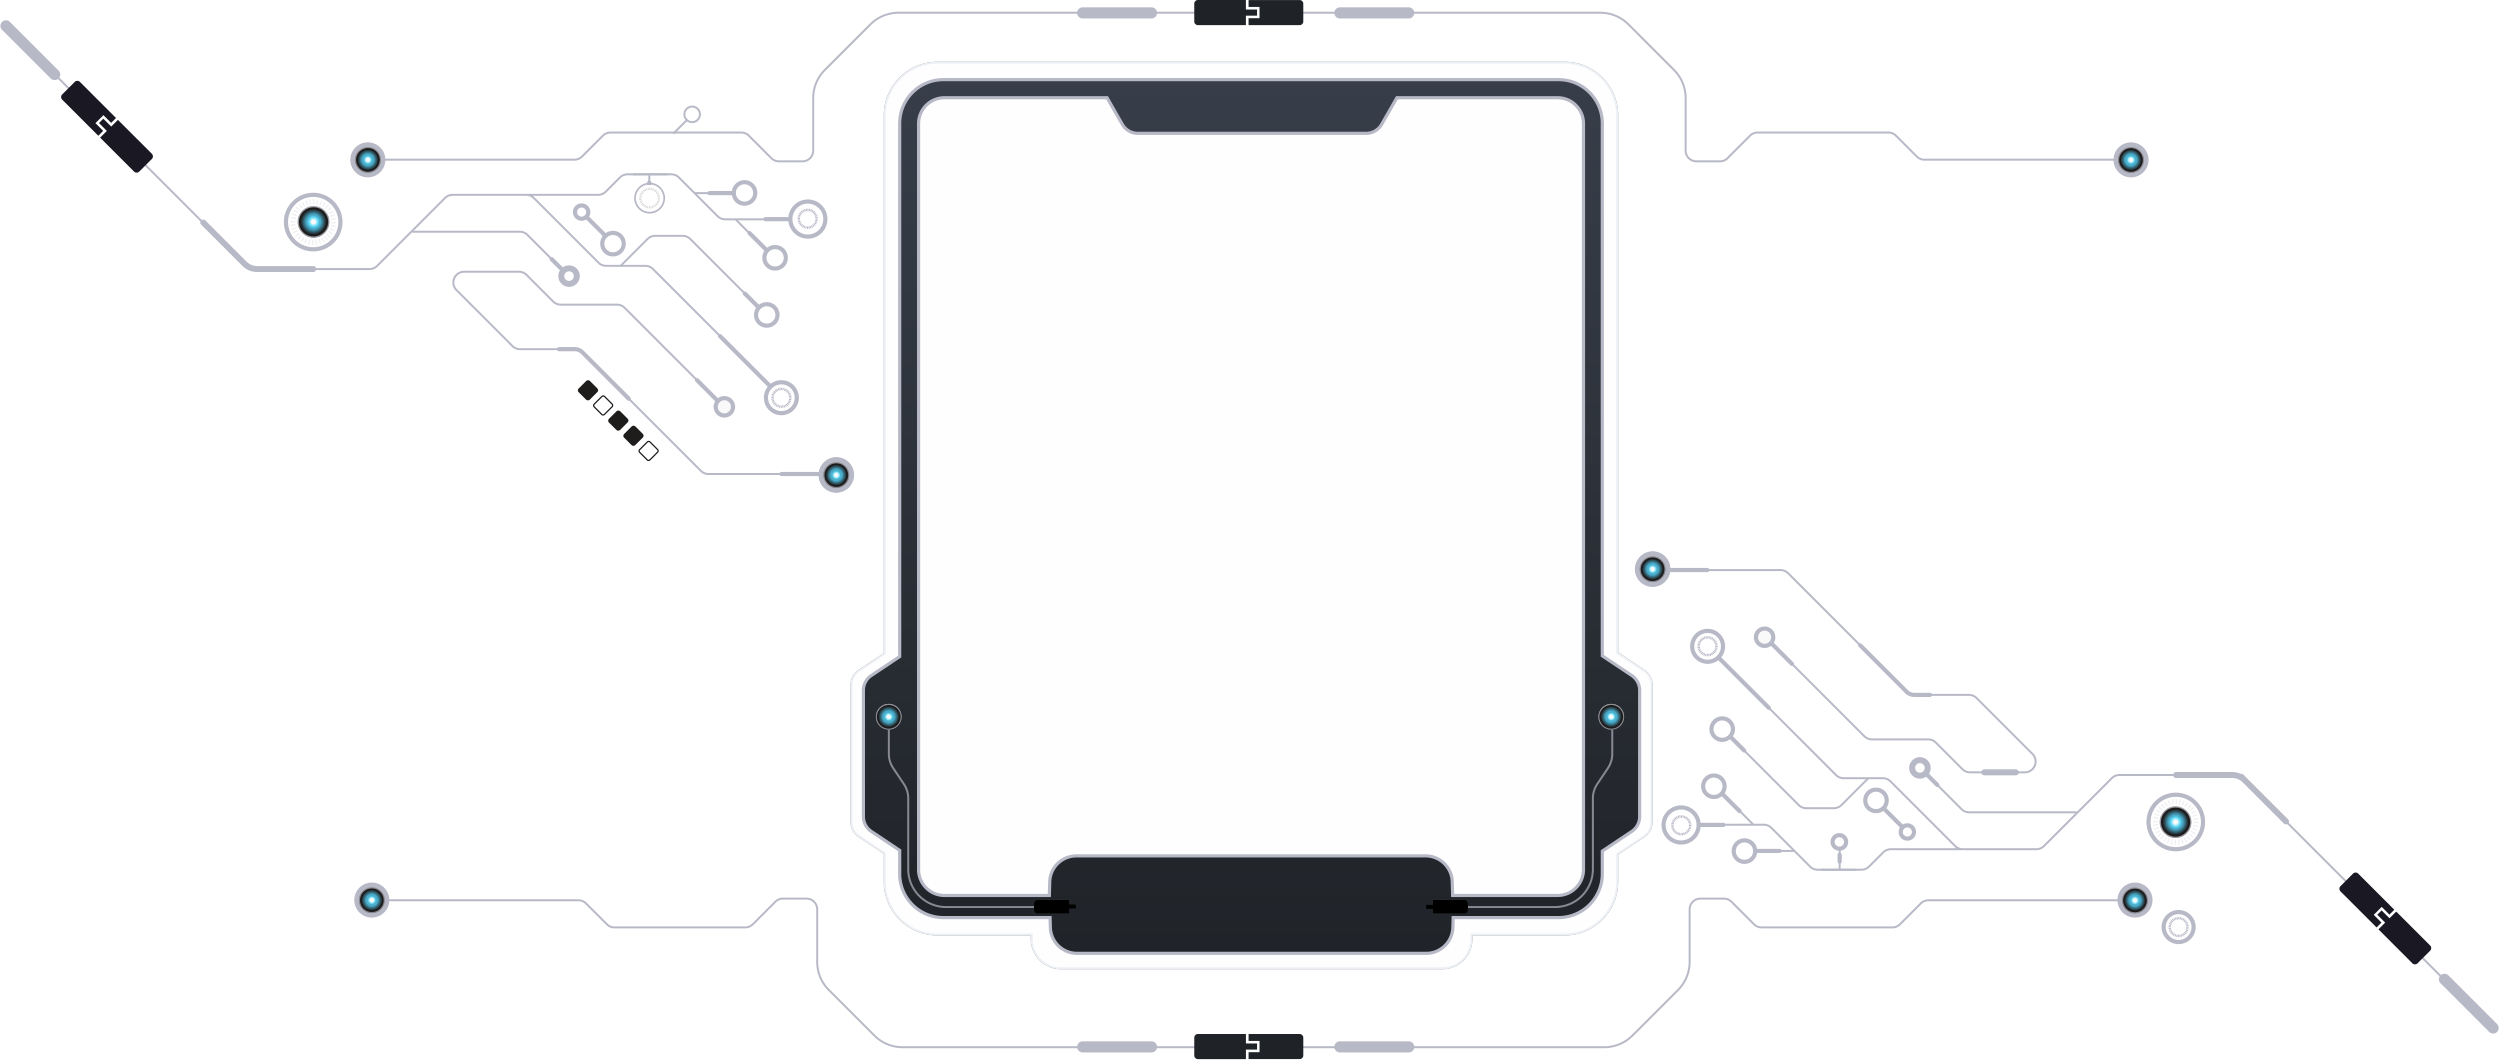 <svg width="1256" height="533" viewBox="0 0 1256 533" xmlns="http://www.w3.org/2000/svg" xmlns:xlink="http://www.w3.org/1999/xlink">
    <defs>
        <radialGradient cx="43.178%" cy="-47.078%" fx="43.178%" fy="-47.078%" r="50.198%" id="a">
            <stop stop-color="#B6B7C6" offset="0%"/>
            <stop stop-color="#A2A5B3" offset="100%"/>
        </radialGradient>
        <radialGradient cx="51.559%" cy="35.04%" fx="51.559%" fy="35.04%" r="116.452%" id="b">
            <stop stop-color="#FFF" offset="0%"/>
            <stop stop-color="#858689" offset="54.67%"/>
            <stop stop-color="#AEAEAF" offset="77.55%"/>
        </radialGradient>
        <radialGradient cx="44.018%" cy="21.177%" fx="44.018%" fy="21.177%" r="120.928%" id="d">
            <stop stop-color="#FFF" offset="2.843%"/>
            <stop stop-color="#858689" offset="55.18%"/>
            <stop stop-color="#AEAEAF" offset="78.53%"/>
            <stop stop-color="#5F6063" offset="99.89%"/>
        </radialGradient>
        <radialGradient cx="-186.039%" cy="492.217%" fx="-186.039%" fy="492.217%" r="50.052%" id="c">
            <stop stop-color="#B8B9C7" offset="0%"/>
            <stop stop-color="#A5A7B5" offset="100%"/>
        </radialGradient>
        <radialGradient cx="50%" cy="50%" fx="50%" fy="50%" r="50.01%" id="e">
            <stop stop-color="#FFF" offset="0%"/>
            <stop stop-color="#F7F7F7" offset="15.35%"/>
            <stop stop-color="#64DDF9" offset="33.25%"/>
            <stop stop-color="#54D4FC" offset="53.77%"/>
            <stop stop-color="#1D1B1B" offset="99.86%"/>
        </radialGradient>
        <filter x="-1.5%" y="-1.3%" width="103%" height="102.6%" filterUnits="objectBoundingBox" id="f">
            <feOffset in="SourceAlpha" result="shadowOffsetOuter1"/>
            <feGaussianBlur stdDeviation="2" in="shadowOffsetOuter1" result="shadowBlurOuter1"/>
            <feComposite in="shadowBlurOuter1" in2="SourceAlpha" operator="out" result="shadowBlurOuter1"/>
            <feColorMatrix values="0 0 0 0 0 0 0 0 0 0 0 0 0 0 0 0 0 0 0.239 0" in="shadowBlurOuter1"/>
        </filter>
        <filter x="-2.1%" y="-1.9%" width="104.3%" height="103.8%" filterUnits="objectBoundingBox" id="h">
            <feMorphology radius="1.3" operator="dilate" in="SourceAlpha" result="shadowSpreadOuter1"/>
            <feOffset in="shadowSpreadOuter1" result="shadowOffsetOuter1"/>
            <feGaussianBlur stdDeviation="2" in="shadowOffsetOuter1" result="shadowBlurOuter1"/>
            <feComposite in="shadowBlurOuter1" in2="SourceAlpha" operator="out" result="shadowBlurOuter1"/>
            <feColorMatrix values="0 0 0 0 0 0 0 0 0 0 0 0 0 0 0 0 0 0 0.16 0" in="shadowBlurOuter1"/>
        </filter>
        <filter x="-7.1%" y="-21.5%" width="114.3%" height="143.1%" filterUnits="objectBoundingBox" id="m">
            <feGaussianBlur stdDeviation="1.5" in="SourceAlpha" result="shadowBlurInner1"/>
            <feOffset in="shadowBlurInner1" result="shadowOffsetInner1"/>
            <feComposite in="shadowOffsetInner1" in2="SourceAlpha" operator="arithmetic" k2="-1" k3="1" result="shadowInnerInner1"/>
            <feColorMatrix values="0 0 0 0 0.149 0 0 0 0 0.141 0 0 0 0 0.149 0 0 0 1 0" in="shadowInnerInner1"/>
        </filter>
        <filter x="-7.1%" y="-21.5%" width="114.3%" height="143.1%" filterUnits="objectBoundingBox" id="p">
            <feGaussianBlur stdDeviation="1.5" in="SourceAlpha" result="shadowBlurInner1"/>
            <feOffset in="shadowBlurInner1" result="shadowOffsetInner1"/>
            <feComposite in="shadowOffsetInner1" in2="SourceAlpha" operator="arithmetic" k2="-1" k3="1" result="shadowInnerInner1"/>
            <feColorMatrix values="0 0 0 0 0.149 0 0 0 0 0.141 0 0 0 0 0.149 0 0 0 1 0" in="shadowInnerInner1"/>
        </filter>
        <path d="M358.713 0c14.912 0 27 12.088 27 27l-.001 269.723 13.26 8.863a9 9 0 0 1 4 7.483v68.945a9 9 0 0 1-4 7.483l-13.26 8.861.001 13.642c0 14.912-12.088 27-27 27h-46.212l-.02 1.96c-.086 8.309-6.846 15-15.156 15h-191.6c-8.31 0-15.07-6.691-15.156-15l-.021-1.96H43.713c-14.912 0-27-12.088-27-27l-.001-14.007-12.713-8.496A9 9 0 0 1 0 382.014v-68.945a9 9 0 0 1 4-7.483l12.712-8.497L16.713 27c0-14.912 12.088-27 27-27h315z" id="g"/>
        <path d="M355.713 9c12.15 0 22 9.85 22 22l-.001 267.488 14.775 9.874a9 9 0 0 1 3.999 7.483v63.393a9 9 0 0 1-4 7.483l-14.774 9.873.001 11.406c0 12.15-9.85 22-22 22h-52.929l-.149 4.96c-.216 7.242-6.15 13-13.395 13H113.81c-7.246 0-13.179-5.758-13.396-13l-.149-4.96H46.713c-12.15 0-22-9.85-22-22l-.001-11.771-14.227-9.508a9 9 0 0 1-3.999-7.483v-63.393a9 9 0 0 1 4-7.483l14.226-9.509L24.713 31c0-12.15 9.85-22 22-22h309zm-226.809 9.106H47.208c-7.077 0-12.833 5.656-12.996 12.694l-.004.306V405.88c0 7.077 5.655 12.833 12.693 12.996l.307.004 52.688-.001.206-6.878c.217-7.242 6.15-13 13.396-13h175.43c7.245 0 13.179 5.758 13.396 13l.205 6.878h52.728c7.077 0 12.833-5.654 12.996-12.692l.004-.307V31.106c0-7.18-5.82-13-13-13H274.52l-7.661 13.369A9 9 0 0 1 259.05 36H144.375a9 9 0 0 1-7.809-4.525l-7.662-13.369z" id="i"/>
        <path d="M308.37 421c1.017 0 1.843.826 1.843 1.844v3.278a1.844 1.844 0 0 1-1.844 1.844h-15.776v-2.562h-3.38v-2.048h3.38V421h15.776z" id="l"/>
        <path d="M111.37 421c1.017 0 1.843.826 1.843 1.844v3.278a1.844 1.844 0 0 1-1.844 1.844H95.593v-2.562h-3.38v-2.048h3.38V421h15.776z" id="o"/>
        <linearGradient x1="50%" y1="0%" x2="50%" y2="100%" id="j">
            <stop stop-color="#373E49" offset="0%"/>
            <stop stop-color="#202328" offset="100%"/>
        </linearGradient>
        <linearGradient x1="50%" y1="0%" x2="50%" y2="100%" id="k">
            <stop stop-color="#3E4041" offset="0%"/>
            <stop stop-color="#22252C" offset="50.655%"/>
            <stop stop-color="#696B70" offset="100%"/>
        </linearGradient>
        <linearGradient x1="50%" y1="0%" x2="50%" y2="100%" id="n">
            <stop stop-color="#696B70" offset="0%"/>
            <stop stop-color="#22252C" offset="49.345%"/>
            <stop stop-color="#3E4041" offset="100%"/>
        </linearGradient>
    </defs>
    <g fill="none" fill-rule="evenodd">
        <path d="M1070.63 74.516a5.8 5.8 0 1 1-5.8 5.8 5.809 5.809 0 0 1 5.8-5.8m0-3a8.8 8.8 0 1 0 0 17.6 8.8 8.8 0 0 0 0-17.6z" fill="#B8B9C7" fill-rule="nonzero"/>
        <g stroke="#B8B9C7" stroke-linecap="round" stroke-width="5.6">
            <path d="M707.746 6.485h-34.584M578.519 6.485h-34.585M27.455 37.445 3 12.99"/>
        </g>
        <path d="M1069.007 80.224H966.831a5.409 5.409 0 0 1-3.826-1.585L952.54 68.174a5.415 5.415 0 0 0-3.826-1.585H883.03c-1.436 0-2.814.57-3.83 1.585l-11.3 11.3a5.41 5.41 0 0 1-3.826 1.585h-11.8a5.411 5.411 0 0 1-5.411-5.411v-26.38a20 20 0 0 0-5.858-14.142l-22.861-22.869A20.003 20.003 0 0 0 804 6.4H648.334" stroke="#B8B9C7"/>
        <path stroke="#B9BAC8" d="m338.242 67.159 7.094-7.094"/>
        <path d="m102.131 111.821 20.7 20.7a9 9 0 0 0 6.364 2.636h28.15" stroke="#B8B9C7" stroke-width="3" stroke-linecap="round"/>
        <path d="M184.8 74.516a5.8 5.8 0 1 1-5.8 5.8 5.809 5.809 0 0 1 5.8-5.8m0-3a8.8 8.8 0 1 0 0 17.6 8.8 8.8 0 0 0 0-17.6z" fill="#B8B9C7" fill-rule="nonzero"/>
        <g transform="translate(3.924 13.786)">
            <path stroke="#B8B9C7" d="M364.473 83.234h-19.331"/>
            <path stroke="#B8B9C7" stroke-width="2.1" stroke-linecap="round" d="m290.587 95.061 9.698 9.656"/>
            <circle stroke="#B8B9C7" stroke-width="2.1" fill="#FFF" fill-rule="nonzero" stroke-linecap="round" cx="288.288" cy="92.762" r="3.341"/>
            <path stroke="#B8B9C7" d="M322.289 74.194v10.033M356.576 187.541l-46.686-46.685a5.406 5.406 0 0 0-3.825-1.585h-28.254a5.41 5.41 0 0 1-3.826-1.585l-13.371-13.372a5.413 5.413 0 0 0-3.826-1.584h-27.53a5.41 5.41 0 0 0-3.826 9.236l28.086 28.085a5.406 5.406 0 0 0 3.825 1.585h27.492a5.41 5.41 0 0 1 3.826 1.585l59.548 59.548a5.41 5.41 0 0 0 3.826 1.585h56.114"/>
            <path stroke="#B8B9C7" stroke-width="2.1" stroke-linecap="round" d="M388.751 224.355h19.509M276.906 161.637h7.929a5.41 5.41 0 0 1 3.826 1.585l23.3 23.3M356.037 187.002l-9.755-9.754"/>
            <path d="m62.323 62.323 56.42 56.419a9 9 0 0 0 6.364 2.637h56.629c1.435 0 2.811-.57 3.826-1.585l34.114-34.112a5.41 5.41 0 0 1 3.826-1.585h36.941a5.41 5.41 0 0 1 3.826 1.585l32.5 32.5a5.409 5.409 0 0 0 3.826 1.585h19.681c1.435 0 2.811.57 3.826 1.584l36.821 36.822 23.682 23.681M0 0l38.796 38.796M331.427 73.793h-20.069a5.41 5.41 0 0 0-3.826 1.585l-7.134 7.136a5.414 5.414 0 0 1-3.826 1.584h-35.271" stroke="#B8B9C7"/>
            <path d="M392.706 96.414h-32.278a5.413 5.413 0 0 1-3.826-1.584l-19.441-19.446a5.41 5.41 0 0 0-3.826-1.585h-19.214M381.027 111.828l-15.361-15.361M307.788 119.883l13.6-13.6a5.41 5.41 0 0 1 3.826-1.585h13.813a5.41 5.41 0 0 1 3.826 1.585l34.574 34.574" stroke="#B8B9C7"/>
            <path stroke="#B8B9C7" stroke-width="2.1" stroke-linecap="round" d="m377.431 140.853-7.132-7.131"/>
            <path d="m278.446 121.614-17.4-17.4a5.41 5.41 0 0 0-3.826-1.585h-54.027" stroke="#B8B9C7"/>
            <circle stroke="#B8B9C7" stroke-width="2.1" fill="#FFF" fill-rule="nonzero" stroke-linecap="round" cx="153.423" cy="97.784" r="13.69"/>
            <path d="M281.967 122.535a2.4 2.4 0 1 1-2.4 2.405 2.408 2.408 0 0 1 2.4-2.405m0-3a5.4 5.4 0 1 0 0 10.8 5.4 5.4 0 0 0 0-10.8z" fill="#B8B9C7" fill-rule="nonzero"/>
            <circle stroke="#B8B9C7" stroke-width="2.1" fill="#FFF" fill-rule="nonzero" stroke-linecap="round" cx="401.942" cy="96.276" r="8.803"/>
            <circle stroke="#B8B9C7" stroke-width="2.1" fill="#FFF" fill-rule="nonzero" stroke-linecap="round" cx="385.482" cy="115.735" r="5.404"/>
            <circle stroke="#B8B9C7" stroke-width="2.1" fill="#FFF" fill-rule="nonzero" stroke-linecap="round" cx="381.302" cy="144.435" r="5.404"/>
            <circle stroke="#B8B9C7" stroke-width="2.1" fill="#FFF" fill-rule="nonzero" stroke-linecap="round" cx="304.043" cy="108.626" r="5.404"/>
            <g fill-rule="nonzero">
                <path d="M360.002 194.954a4.355 4.355 0 1 1-.002-8.71 4.355 4.355 0 0 1 .002 8.71z" fill="#F9F9F9"/>
                <path d="M360.001 187.295a3.3 3.3 0 1 1-3.3 3.305 3.309 3.309 0 0 1 3.3-3.305m0-2.1a5.4 5.4 0 1 0 0 10.8 5.4 5.4 0 0 0 0-10.8z" fill="#B8B9C7"/>
            </g>
            <circle stroke="#B8B9C7" stroke-width="2.1" fill="#FFF" fill-rule="nonzero" stroke-linecap="round" cx="370.123" cy="83.149" r="5.404"/>
            <g fill="#B8B9C7" fill-rule="nonzero">
                <path d="M416.158 220.14a4.8 4.8 0 1 1-4.8 4.8 4.809 4.809 0 0 1 4.8-4.8m0-4a8.8 8.8 0 1 0 0 17.6 8.8 8.8 0 0 0 0-17.6z"/>
                <path d="M416.295 219.879a4.873 4.873 0 1 1 0 9.746 4.873 4.873 0 0 1 0-9.746m0-4a8.873 8.873 0 1 0-.002 17.746 8.873 8.873 0 0 0 .002-17.746z"/>
            </g>
            <g fill-rule="nonzero">
                <path d="M388.633 193.779a7.753 7.753 0 1 1 7.753-7.753 7.762 7.762 0 0 1-7.753 7.753z" fill="#FFF"/>
                <path d="M388.633 179.323a6.7 6.7 0 1 1-6.7 6.7 6.711 6.711 0 0 1 6.7-6.7m0-2.1a8.8 8.8 0 1 0 0 17.6 8.8 8.8 0 0 0 0-17.6z" fill="#B8B9C7"/>
            </g>
            <g stroke="#B8B9C7" stroke-linecap="round" stroke-width=".5">
                <path d="m392.447 187.555.792.31M392.64 186.88l.831.174M392.718 186.185l.849.02M392.679 185.47l.83-.114M392.505 184.796l.811-.272M392.216 184.138l.753-.406M391.829 183.558l.676-.54M391.347 183.037l.56-.637M390.767 182.612l.444-.715M390.149 182.304l.309-.792M389.454 182.11l.174-.83M388.759 182.032l.019-.849M388.044 182.072l-.115-.85M387.369 182.225l-.271-.79M386.712 182.516l-.406-.734M386.133 182.903l-.541-.657M385.611 183.404l-.637-.56M385.186 183.964l-.714-.444M384.877 184.602l-.791-.31M384.684 185.278l-.83-.174M384.607 185.992l-.85-.02M384.646 186.688l-.85.136M384.82 187.382l-.812.271M385.09 188.02l-.734.404M385.495 188.618l-.675.522M385.978 189.12l-.56.637M386.538 189.546l-.444.733M387.175 189.873l-.308.773M387.851 190.067l-.154.83M388.566 190.144l-.019.85M389.261 190.105l.135.832M389.956 189.931l.271.811M390.613 189.642l.405.754M391.192 189.256l.522.655M391.714 188.773l.637.56M392.119 188.194l.734.444"/>
            </g>
            <path stroke="#B8B9C7" stroke-width="2.1" stroke-linecap="round" d="m357.874 155.125 25.162 25.163M278.446 121.609l-5.214-5.214M364.473 83.234h-11.969M392.628 96.314h-11.969M381.066 111.742l-8.464-8.464"/>
            <g stroke="#B8B9C7" stroke-linecap="round" stroke-width=".5">
                <path d="m405.643 97.575.791.309M405.837 96.899l.83.174M405.914 96.204l.85.019M405.874 95.49l.832-.116M405.7 94.814l.813-.271M405.412 94.157l.753-.405M405.026 93.578l.674-.541M404.543 93.056l.56-.637M403.963 92.631l.444-.714M403.346 92.322l.308-.791M402.65 92.129l.175-.83M401.955 92.052l.02-.85M401.24 92.091l-.115-.85M400.565 92.245l-.27-.792M399.908 92.535l-.406-.734M399.328 92.921l-.54-.656M398.807 93.423l-.637-.56M398.382 93.983l-.715-.444M398.075 94.621l-.793-.309M397.88 95.296l-.83-.173M397.802 96.011l-.849-.019M397.842 96.706l-.85.135M398.015 97.401l-.81.271M398.285 98.039l-.734.405M398.691 98.637l-.675.522M399.174 99.139l-.56.637M399.734 99.564l-.444.734M400.373 99.892l-.31.773M401.046 100.085l-.154.831M401.761 100.163l-.019.849M402.457 100.124l.135.83M403.152 99.95l.272.811M403.81 99.661l.405.753M404.388 99.274l.522.657M404.91 98.792l.636.56M405.315 98.212l.734.444"/>
            </g>
            <path stroke="#B8B9C7" stroke-width="2.1" stroke-linecap="round" d="M322.289 77.915v3.38"/>
            <g opacity=".21" fill="#FFF" fill-rule="nonzero" stroke="#B8B9C7" stroke-linecap="round" stroke-width=".75">
                <path d="m162.022 101.118 1.799.702M162.46 99.583l1.887.395M162.636 98.003l1.93.044M162.548 96.38l1.887-.263M162.153 94.845l1.843-.615M161.495 93.353l1.711-.921M160.618 92.037l1.535-1.229M159.521 90.852l1.272-1.448M158.205 89.887l1.009-1.623M156.801 89.185l.702-1.799M155.221 88.746l.395-1.886M153.642 88.571l.044-1.931M152.019 88.659l-.263-1.931M150.483 89.009l-.614-1.798M148.992 89.668 148.07 88M147.675 90.545l-1.228-1.492M146.491 91.686l-1.448-1.273M145.526 92.958l-1.624-1.009M144.824 94.406l-1.799-.702M144.385 95.941l-1.887-.395M144.209 97.565l-1.93-.044M144.297 99.144l-1.93.307M144.692 100.724l-1.843.614M145.306 102.171l-1.667.922M146.228 103.531l-1.536 1.185M147.324 104.672l-1.272 1.448M148.597 105.637l-1.009 1.667M150.044 106.383l-.701 1.755M151.58 106.822l-.351 1.886M153.203 106.997l-.044 1.931M154.783 106.91l.307 1.886M156.362 106.515l.614 1.842M157.854 105.856l.921 1.712M159.17 104.979l1.185 1.492M160.355 103.882l1.447 1.273M161.276 102.566l1.667 1.009"/>
            </g>
            <g transform="translate(315.075 78.374)">
                <circle stroke="#B6B7C6" stroke-width=".805" cx="7.37" cy="7.37" r="7.37"/>
                <circle stroke="url(#a)" stroke-width=".078" cx="7.37" cy="7.37" r="6.907"/>
                <circle fill="#FFF" fill-rule="nonzero" cx="7.37" cy="7.37" r="6.625"/>
            </g>
            <g opacity=".21" stroke="#1D1B1B" stroke-linecap="round" stroke-width=".403">
                <path d="m323.976 81.798.322-.826M323.271 81.596l.181-.865M322.546 81.516l.02-.886M321.801 81.556l-.121-.866M321.096 81.737l-.282-.845M320.412 82.039l-.423-.785M319.808 82.442l-.564-.705M319.264 82.945l-.665-.583M318.821 83.55l-.745-.464M318.499 84.194l-.826-.322M318.297 84.919l-.865-.181M318.217 85.644l-.886-.02M318.257 86.389l-.886.12M318.418 87.093l-.825.282M318.72 87.778l-.765.423M319.123 88.382l-.685.564M319.647 88.926l-.584.664M320.23 89.369l-.463.745M320.895 89.691l-.322.825M321.6 89.892l-.182.866M322.345 89.973l-.02.886M323.07 89.933l.141.886M323.795 89.751l.281.846M324.459 89.469l.423.766M325.083 89.047l.544.704M325.607 88.543l.664.584M326.05 87.959l.765.463M326.392 87.295l.805.322M326.593 86.59l.866.161M326.674 85.845l.886.02M326.634 85.12l.865-.141M326.452 84.395l.846-.282M326.15 83.711l.786-.423M325.748 83.107l.684-.544M325.244 82.563l.584-.665M324.64 82.14l.463-.765"/>
            </g>
        </g>
        <g fill="#191823" fill-rule="nonzero">
            <path d="m37.543 41.156-6.281 6.281a1.865 1.865 0 0 0 0 2.642L49.379 68.2l2.447-2.448-3.885-3.885 4.015-4.014 3.885 3.885 2.447-2.448-18.117-18.121a1.836 1.836 0 0 0-2.628-.013z"/>
            <path d="M59.246 60.218 55.867 63.6 51.9 59.636l-2.176 2.175 3.963 3.963-3.38 3.38L67.34 86.183a1.865 1.865 0 0 0 2.642 0l6.294-6.294a1.864 1.864 0 0 0 0-2.642l-17.03-17.029z"/>
        </g>
        <g transform="translate(289.782 190.466)" fill="#1F1C1C" fill-rule="nonzero">
            <rect transform="rotate(-45 5.623 5.623)" x="1.626" y="1.668" width="7.995" height="7.91" rx="1.274"/>
            <path d="M13.268 8.78c.169-.001.331.066.45.186l3.792 3.791c.247.25.247.651 0 .9l-3.851 3.851a.639.639 0 0 1-.9 0l-3.791-3.79a.637.637 0 0 1 0-.9l3.85-3.852a.633.633 0 0 1 .45-.187m0-.637a1.27 1.27 0 0 0-.9.373l-3.85 3.851a1.277 1.277 0 0 0 0 1.8l3.79 3.79a1.272 1.272 0 0 0 1.8 0l3.852-3.85a1.273 1.273 0 0 0 0-1.8l-3.79-3.792a1.27 1.27 0 0 0-.9-.373l-.001.001z"/>
            <rect transform="rotate(-45 20.852 20.852)" x="16.855" y="16.897" width="7.995" height="7.91" rx="1.274"/>
            <rect transform="rotate(-45 28.467 28.465)" x="24.469" y="24.511" width="7.995" height="7.909" rx="1.274"/>
            <path d="M36.112 31.623c.168 0 .33.067.45.186l3.79 3.791c.248.25.248.651 0 .9l-3.85 3.851a.636.636 0 0 1-.9 0l-3.791-3.79a.639.639 0 0 1 0-.9l3.85-3.852a.633.633 0 0 1 .452-.186m0-.638c-.338 0-.662.135-.9.374l-3.851 3.851a1.273 1.273 0 0 0 0 1.8l3.79 3.791a1.276 1.276 0 0 0 1.8 0l3.85-3.85a1.277 1.277 0 0 0 0-1.8l-3.79-3.79a1.271 1.271 0 0 0-.9-.375z"/>
        </g>
        <path d="M347.734 54.05a3.4 3.4 0 1 1 0 6.8 3.4 3.4 0 0 1 0-6.8m0-1a4.4 4.4 0 1 0 .003 8.8 4.4 4.4 0 0 0-.003-8.8z" fill="#B9BAC8" fill-rule="nonzero"/>
        <path d="M186.421 80.224H288.6a5.41 5.41 0 0 0 3.826-1.585l10.464-10.465a5.415 5.415 0 0 1 3.826-1.585H372.4c1.435 0 2.811.57 3.826 1.585l11.3 11.3a5.41 5.41 0 0 0 3.826 1.585h11.8a5.411 5.411 0 0 0 5.411-5.411v-26.38a20 20 0 0 1 5.857-14.142l22.869-22.869A20 20 0 0 1 451.427 6.4h153.839" stroke="#B8B9C7"/>
        <g fill="#1F2327" fill-rule="nonzero">
            <path d="M654.772 10.769V1.886A1.864 1.864 0 0 0 652.9.018h-25.617V3.48h5.494v5.677h-5.494v3.461H652.9a1.836 1.836 0 0 0 1.872-1.849z"/>
            <path d="M625.946 12.637v-4.78h5.6V4.78h-5.6V0h-24.083a1.864 1.864 0 0 0-1.868 1.868v8.9a1.865 1.865 0 0 0 1.868 1.868l24.083.001z"/>
        </g>
        <g>
            <g fill-rule="nonzero" transform="translate(178.343 73.805)">
                <circle fill="url(#b)" cx="6.5" cy="6.5" r="6.5"/>
                <circle stroke="url(#c)" stroke-width=".388" fill="url(#d)" cx="6.5" cy="6.5" r="6.21"/>
                <circle fill="#1D1B1B" cx="6.5" cy="6.5" r="5.956"/>
                <circle fill="url(#e)" cx="6.5" cy="6.5" r="5.3"/>
            </g>
            <g opacity=".21" stroke="#1D1B1B" stroke-linecap="round" stroke-width="3.878">
                <path d="m187.736 77.832.607-.519M187.263 77.367l.509-.615M186.716 76.99l.394-.692M186.112 76.717l.265-.752M185.469 76.55l.13-.785M184.85 76.498l-.02-.796M184.148 76.563 184 75.78M183.509 76.738l-.28-.743M182.91 77.026l-.405-.687M182.37 77.411l-.516-.607M181.903 77.884l-.615-.506M181.529 78.431l-.695-.39M181.255 79.035l-.752-.268M181.088 79.678l-.784-.13M181.036 80.37l-.798.02M181.099 81l-.782.146M181.28 81.64l-.75.278M181.562 82.238l-.684.404M181.95 82.776l-.605.52M182.423 83.244l-.506.612M182.97 83.618l-.391.695M183.574 83.892l-.265.752M184.217 84.061l-.132.785M184.908 84.111l.02.798M185.538 84.048l.144.782M186.177 83.87l.279.747M186.776 83.586l.405.683M187.318 83.2l.517.604M187.783 82.727l.615.503M188.157 82.18l.695.388M188.433 81.576l.75.265M188.597 80.933l.785.131M188.649 80.32l.796-.03M188.587 79.61l.784-.145M188.409 78.97l.744-.276M188.122 78.371l.686-.405"/>
            </g>
        </g>
        <g>
            <g fill-rule="nonzero" transform="translate(413.66 232.176)">
                <circle fill="url(#b)" cx="6.5" cy="6.5" r="6.5"/>
                <circle stroke="url(#c)" stroke-width=".388" fill="url(#d)" cx="6.5" cy="6.5" r="6.21"/>
                <circle fill="#1D1B1B" cx="6.5" cy="6.5" r="5.956"/>
                <circle fill="url(#e)" cx="6.5" cy="6.5" r="5.3"/>
            </g>
            <g opacity=".21" stroke="#1D1B1B" stroke-linecap="round" stroke-width="3.878">
                <path d="m423.053 236.204.607-.519M422.58 235.74l.509-.616M422.033 235.362l.394-.692M421.429 235.09l.265-.753M420.786 234.922l.13-.785M420.168 234.87l-.02-.796M419.465 234.935l-.147-.784M418.826 235.11l-.28-.743M418.227 235.398l-.405-.687M417.688 235.783l-.517-.607M417.22 236.256l-.615-.506M416.846 236.803l-.695-.39M416.572 237.407l-.752-.268M416.405 238.05l-.784-.13M416.353 238.741l-.798.02M416.416 239.371l-.782.147M416.597 240.011l-.75.28M416.879 240.61l-.684.404M417.267 241.148l-.605.52M417.74 241.616l-.506.612M418.287 241.99l-.391.695M418.89 242.264l-.264.752M419.534 242.433l-.132.785M420.225 242.483l.02.798M420.855 242.42l.144.782M421.494 242.242l.279.747M422.093 241.958l.405.683M422.635 241.572l.517.604M423.1 241.1l.615.502M423.474 240.552l.695.388M423.75 239.948l.75.265M423.914 239.305l.785.131M423.966 238.691l.796-.03M423.904 237.982l.784-.145M423.726 237.342l.744-.276M423.439 236.743l.686-.405"/>
            </g>
        </g>
        <g>
            <g fill-rule="nonzero" transform="translate(1064.101 73.846)">
                <circle fill="url(#b)" cx="6.5" cy="6.5" r="6.5"/>
                <circle stroke="url(#c)" stroke-width=".388" fill="url(#d)" cx="6.5" cy="6.5" r="6.21"/>
                <circle fill="#1D1B1B" cx="6.5" cy="6.5" r="5.956"/>
                <circle fill="url(#e)" cx="6.5" cy="6.5" r="5.3"/>
            </g>
            <g opacity=".21" stroke="#1D1B1B" stroke-linecap="round" stroke-width="3.878">
                <path d="m1073.494 77.874.607-.52M1073.021 77.409l.51-.615M1072.474 77.032l.394-.692M1071.87 76.759l.265-.752M1071.227 76.592l.131-.785M1070.61 76.54l-.02-.796M1069.906 76.605l-.147-.784M1069.267 76.78l-.279-.743M1068.668 77.068l-.405-.687M1068.13 77.453l-.518-.607M1067.661 77.926l-.615-.506M1067.287 78.473l-.695-.391M1067.013 79.077l-.752-.268M1066.846 79.72l-.784-.131M1066.794 80.41l-.798.02M1066.857 81.04l-.782.148M1067.038 81.68l-.749.28M1067.32 82.28l-.684.404M1067.708 82.818l-.605.52M1068.181 83.286l-.506.612M1068.728 83.66l-.39.695M1069.332 83.934l-.265.752M1069.975 84.103l-.132.785M1070.666 84.153l.02.798M1071.296 84.09l.144.782M1071.935 83.912l.28.747M1072.534 83.628l.405.683M1073.076 83.242l.517.604M1073.541 82.769l.615.503M1073.915 82.222l.695.388M1074.191 81.618l.75.265M1074.355 80.975l.785.13M1074.407 80.36l.796-.03M1074.345 79.652l.784-.145M1074.167 79.012l.744-.276M1073.88 78.413l.686-.405"/>
            </g>
        </g>
        <g>
            <g fill-rule="nonzero" transform="translate(149.517 103.435)">
                <circle fill="url(#b)" cx="8" cy="8" r="8"/>
                <circle stroke="url(#c)" stroke-width=".388" fill="url(#d)" cx="8" cy="8" r="7.643"/>
                <circle fill="#1D1B1B" cx="8" cy="8" r="7.33"/>
                <circle fill="url(#e)" cx="8" cy="8" r="6.523"/>
            </g>
            <g opacity=".21" stroke="#1D1B1B" stroke-linecap="round" stroke-width="3.878">
                <path d="m161.077 108.393.748-.64M160.495 107.821l.626-.758M159.822 107.356l.485-.85M159.078 107.02l.327-.926M158.287 106.814l.162-.966M157.527 106.75l-.025-.979M156.662 106.831l-.182-.966M155.874 107.047l-.343-.916M155.137 107.4l-.498-.845M154.474 107.874l-.636-.747M153.9 108.457l-.759-.623M153.438 109.13l-.855-.48M153.101 109.874l-.926-.33M152.896 110.665l-.966-.162M152.832 111.515l-.983.024M152.91 112.29l-.963.182M153.131 113.078l-.922.343M153.478 113.815l-.84.498M153.956 114.478l-.744.64M154.538 115.053l-.623.754M155.211 115.514l-.48.855M155.955 115.851l-.326.925M156.746 116.06l-.162.966M157.596 116.12l.025.983M158.372 116.043l.178.962M159.16 115.824l.342.92M159.896 115.474l.498.841M160.563 115l.636.743M161.135 114.417l.757.62M161.596 113.744l.855.478M161.936 113l.922.327M162.138 112.21l.966.161M162.202 111.453l.98-.037M162.124 110.58l.966-.178M161.905 109.793l.916-.34M161.552 109.056l.845-.498"/>
            </g>
        </g>
        <g>
            <g transform="translate(178 277)">
                <g transform="translate(643.367)">
                    <path stroke="#B8B9C7" d="M60.695 150.511h19.331"/>
                    <path stroke="#B8B9C7" stroke-width="2.1" stroke-linecap="round" d="m134.581 138.684-9.697-9.655"/>
                    <circle stroke="#B8B9C7" stroke-width="2.1" fill="#FFF" fill-rule="nonzero" stroke-linecap="round" cx="136.881" cy="140.984" r="3.341"/>
                    <path stroke="#B8B9C7" d="M102.879 159.552v-10.033M68.593 46.2l46.685 46.69a5.414 5.414 0 0 0 3.826 1.584h28.254a5.41 5.41 0 0 1 3.826 1.585l13.371 13.371a5.41 5.41 0 0 0 3.826 1.585h27.53a5.41 5.41 0 0 0 3.825-9.237l-28.085-28.085a5.414 5.414 0 0 0-3.826-1.584h-27.492a5.415 5.415 0 0 1-3.826-1.585L76.96 10.975a5.411 5.411 0 0 0-3.826-1.584H17.02"/>
                    <path stroke="#B8B9C7" stroke-width="2.1" stroke-linecap="round" d="M36.418 9.391H16.909M148.262 72.109h-7.929a5.415 5.415 0 0 1-3.826-1.585l-23.3-23.3M69.132 46.743l9.754 9.755"/>
                    <path d="M367.944 176.521 306.426 115a9 9 0 0 0-6.364-2.636h-56.629c-1.435 0-2.81.57-3.825 1.585l-34.112 34.112a5.414 5.414 0 0 1-3.826 1.584h-36.937a5.412 5.412 0 0 1-3.826-1.584l-32.5-32.5a5.41 5.41 0 0 0-3.826-1.585h-19.687a5.409 5.409 0 0 1-3.826-1.585L64.246 75.572 40.566 51.89M432.318 240.895l-50.324-50.324M93.741 159.952h20.07a5.41 5.41 0 0 0 3.822-1.585l7.134-7.134a5.41 5.41 0 0 1 3.826-1.585h35.27" stroke="#B8B9C7"/>
                    <path d="M32.463 137.336h32.278a5.41 5.41 0 0 1 3.826 1.585l19.441 19.441a5.41 5.41 0 0 0 3.826 1.585h19.214M44.142 121.917l15.361 15.362M117.381 113.863l-13.6 13.6a5.415 5.415 0 0 1-3.826 1.585H86.138a5.415 5.415 0 0 1-3.826-1.585L47.733 92.892" stroke="#B8B9C7"/>
                    <path stroke="#B8B9C7" stroke-width="2.1" stroke-linecap="round" d="m47.737 92.892 7.132 7.132"/>
                    <path d="m146.723 112.137 17.4 17.4a5.406 5.406 0 0 0 3.825 1.585h54.026" stroke="#B8B9C7"/>
                    <circle stroke="#B8B9C7" stroke-width="2.1" fill="#FFF" fill-rule="nonzero" stroke-linecap="round" cx="271.746" cy="135.962" r="13.69"/>
                    <path d="M143.202 106.4a2.4 2.4 0 1 1-2.4 2.405 2.408 2.408 0 0 1 2.4-2.405m0-3a5.4 5.4 0 1 0 .01 10.8 5.4 5.4 0 0 0-.01-10.8z" fill="#B8B9C7" fill-rule="nonzero"/>
                    <circle stroke="#B8B9C7" stroke-width="2.1" fill="#FFF" fill-rule="nonzero" stroke-linecap="round" cx="23.227" cy="137.47" r="8.803"/>
                    <circle stroke="#B8B9C7" stroke-width="2.1" fill="#FFF" fill-rule="nonzero" stroke-linecap="round" cx="39.687" cy="118.011" r="5.404"/>
                    <circle stroke="#B8B9C7" stroke-width="2.1" fill="#FFF" fill-rule="nonzero" stroke-linecap="round" cx="43.867" cy="89.31" r="5.404"/>
                    <circle stroke="#B8B9C7" stroke-width="2.1" fill="#FFF" fill-rule="nonzero" stroke-linecap="round" cx="102.729" cy="145.977" r="3.404"/>
                    <circle stroke="#B8B9C7" stroke-width="2.1" fill="#FFF" fill-rule="nonzero" stroke-linecap="round" cx="121.126" cy="125.119" r="5.404"/>
                    <g fill-rule="nonzero">
                        <path d="M65.167 47.5a4.355 4.355 0 1 1 0-8.71 4.355 4.355 0 0 1 0 8.71z" fill="#F9F9F9"/>
                        <path d="M65.167 39.841a3.3 3.3 0 1 1-3.3 3.305 3.309 3.309 0 0 1 3.3-3.3m0-2.1a5.4 5.4 0 1 0 0 10.8 5.4 5.4 0 0 0 0-10.8z" fill="#B8B9C7"/>
                    </g>
                    <circle stroke="#B8B9C7" stroke-width="2.1" fill="#FFF" fill-rule="nonzero" stroke-linecap="round" cx="55.046" cy="150.596" r="5.404"/>
                    <g fill="#B8B9C7" fill-rule="nonzero">
                        <path d="M9.011 4a4.8 4.8 0 1 1-4.8 4.8 4.807 4.807 0 0 1 4.8-4.8m0-4a8.8 8.8 0 1 0 0 17.6 8.8 8.8 0 0 0 0-17.6z"/>
                        <path d="M8.874 4.122a4.873 4.873 0 1 1 0 9.746 4.873 4.873 0 0 1 0-9.746m0-4a8.873 8.873 0 1 0-.002 17.746A8.873 8.873 0 0 0 8.874.122z"/>
                    </g>
                    <g fill-rule="nonzero">
                        <path d="M36.533 55.472a7.753 7.753 0 1 1 7.753-7.753 7.762 7.762 0 0 1-7.753 7.753z" fill="#FFF"/>
                        <path d="M36.533 41.017a6.7 6.7 0 1 1-6.7 6.7 6.71 6.71 0 0 1 6.7-6.7m0-2.1a8.8 8.8 0 1 0 0 17.6 8.8 8.8 0 0 0 0-17.6z" fill="#B8B9C7"/>
                    </g>
                    <g stroke="#B8B9C7" stroke-linecap="round" stroke-width=".5">
                        <path d="m32.721 46.189-.79-.309M32.528 46.865l-.83-.174M32.451 47.56l-.85-.019M32.49 48.275l-.83.116M32.663 48.951l-.81.27M32.953 49.607l-.753.406M33.34 50.187l-.677.54M33.822 50.708l-.56.637M34.401 51.133l-.444.714M35.02 51.442l-.31.792M35.715 51.635l-.174.83M36.41 51.712l-.02.85M37.124 51.674l.116.849M37.8 51.519l.27.792M38.457 51.229l.405.734M39.036 50.843l.541.657M39.557 50.341l.638.56M39.982 49.781l.715.444M40.291 49.144l.792.309M40.484 48.468l.831.174M40.562 47.753l.85.02M40.523 47.058l.85-.135M40.35 46.363l.81-.27M40.08 45.726l.733-.406M39.673 45.127l.676-.521M39.191 44.625l.56-.637M38.631 44.2l.444-.734M37.993 43.872l.31-.773M37.317 43.679l.155-.831M36.603 43.602l.02-.85M35.908 43.64l-.136-.83M35.212 43.814l-.27-.811M34.556 44.104l-.406-.754M33.977 44.49l-.522-.657M33.455 44.973l-.637-.56M33.05 45.552l-.734-.444"/>
                    </g>
                    <path stroke="#B8B9C7" stroke-width="2.1" stroke-linecap="round" d="M67.295 78.62 42.132 53.458M146.723 112.137l5.213 5.214M60.695 150.511h11.97M32.54 137.431h11.97M44.103 122.004l8.464 8.464"/>
                    <g stroke="#B8B9C7" stroke-linecap="round" stroke-width=".5">
                        <path d="m19.525 136.17-.792-.309M19.332 136.846l-.83-.173M19.255 137.542l-.85-.02M19.293 138.256l-.83.116M19.467 138.932l-.81.27M19.757 139.589l-.753.405M20.143 140.168l-.676.541M20.626 140.689l-.56.638M21.205 141.114l-.444.715M21.823 141.423l-.309.792M22.518 141.616l-.173.831M23.214 141.693l-.02.85M23.928 141.655l.116.849M24.604 141.5l.27.792M25.261 141.211l.405.733M25.84 140.824l.541.657M26.361 140.322l.638.56M26.786 139.762l.715.444M27.095 139.125l.792.309M27.288 138.449l.831.174M27.365 137.735l.85.019M27.327 137.039l.85-.135M27.153 136.344l.811-.27M26.883 135.707l.733-.406M26.477 135.108l.676-.521M25.994 134.606l.56-.637M25.434 134.181l.444-.733M24.797 133.853l.31-.772M24.121 133.66l.155-.83M23.407 133.583l.02-.85M22.712 133.621l-.136-.83M22.016 133.795l-.27-.811M21.36 134.085l-.406-.753M20.78 134.471l-.52-.656M20.26 134.954l-.638-.56M19.853 135.533l-.733-.444"/>
                    </g>
                    <path stroke="#B8B9C7" stroke-width="2.1" stroke-linecap="round" d="M102.879 155.831v-3.381"/>
                    <g opacity=".21" fill="#FFF" fill-rule="nonzero" stroke="#B8B9C7" stroke-linecap="round" stroke-width=".75">
                        <path d="m263.147 132.627-1.799-.702M262.708 134.163l-1.886-.395M262.533 135.742l-1.93-.044M262.621 137.365l-1.887.264M263.015 138.901l-1.842.614M263.673 140.393l-1.71.921M264.551 141.709l-1.536 1.228M265.648 142.893l-1.273 1.448M266.964 143.859l-1.009 1.623M268.368 144.561l-.702 1.798M269.947 144.999l-.395 1.887M271.527 145.175l-.044 1.93M273.15 145.087l.263 1.93M274.686 144.736l.614 1.799M276.177 144.078l.921 1.667M277.493 143.201l1.23 1.491M278.678 142.06l1.448 1.272M279.643 140.788l1.623 1.009M280.345 139.34l1.8.702M280.784 137.804l1.886.395M280.96 136.181l1.93.044M280.871 134.601l1.931-.307M280.477 133.022l1.842-.614M279.862 131.574l1.668-.921M278.941 130.214l1.536-1.184M277.844 129.074l1.273-1.448M276.572 128.108l1.01-1.667M275.124 127.363l.702-1.755M273.59 126.924l.35-1.887M271.965 126.748l.044-1.93M270.386 126.836l-.307-1.886M268.807 127.231l-.615-1.843M267.315 127.889l-.92-1.711M266 128.767l-1.186-1.492M264.814 129.863l-1.448-1.272M263.893 131.18l-1.667-1.01"/>
                    </g>
                </g>
                <path d="M893.012 175.3H790.835c-1.435 0-2.811.57-3.826 1.584l-10.464 10.465a5.41 5.41 0 0 1-3.826 1.585h-65.684a5.41 5.41 0 0 1-3.826-1.585l-11.3-11.3a5.41 5.41 0 0 0-3.826-1.585h-11.8a5.41 5.41 0 0 0-5.41 5.411v26.376a20 20 0 0 1-5.858 14.142l-22.869 22.869a20 20 0 0 1-14.142 5.858H475" stroke="#B8B9C7"/>
                <g fill="#191823" fill-rule="nonzero">
                    <path d="m1004.158 161.916-6.281 6.281a1.865 1.865 0 0 0 0 2.642l18.117 18.116 2.448-2.447-3.885-3.885 4.014-4.015 3.885 3.885 2.448-2.447-18.117-18.117a1.838 1.838 0 0 0-2.629-.013z"/>
                    <path d="m1025.862 180.978-3.38 3.38-3.963-3.962-2.175 2.175 3.962 3.963-3.379 3.38 17.029 17.029a1.863 1.863 0 0 0 2.641 0l6.294-6.294a1.865 1.865 0 0 0 0-2.642l-17.029-17.029z"/>
                </g>
                <circle stroke="#B8B9C7" stroke-width="2.1" fill="#FFF" fill-rule="nonzero" stroke-linecap="round" cx="916.539" cy="188.758" r="7.538"/>
                <path stroke="#B8B9C7" stroke-width="3" stroke-linecap="round" d="M818.9 111.015h15.851"/>
                <path stroke="#B8B9C7" stroke-width="5.6" stroke-linecap="round" d="M529.751 248.954h-34.584"/>
                <path d="M894.635 169.4a5.8 5.8 0 1 1-5.8 5.8 5.809 5.809 0 0 1 5.8-5.8m0-3a8.8 8.8 0 1 0 0 17.6 8.8 8.8 0 0 0 0-17.6z" fill="#B8B9C7" fill-rule="nonzero"/>
                <path d="m970.492 135.7-20.7-20.7a9 9 0 0 0-6.364-2.636h-28.15" stroke="#B8B9C7" stroke-width="3" stroke-linecap="round"/>
                <path d="M10.426 175.3H112.6c1.435 0 2.811.57 3.826 1.584l10.465 10.465a5.41 5.41 0 0 0 3.826 1.585H196.4a5.41 5.41 0 0 0 3.826-1.585l11.3-11.3a5.41 5.41 0 0 1 3.826-1.585h11.8a5.411 5.411 0 0 1 5.411 5.411v26.376a20 20 0 0 0 5.858 14.142l22.868 22.869a20 20 0 0 0 14.143 5.858H431.1" stroke="#B8B9C7"/>
                <path d="M8.8 169.4a5.8 5.8 0 1 1-5.8 5.8 5.809 5.809 0 0 1 5.8-5.8m0-3a8.8 8.8 0 1 0 0 17.6 8.8 8.8 0 0 0 0-17.6z" fill="#B8B9C7" fill-rule="nonzero"/>
                <path stroke="#B8B9C7" stroke-width="5.6" stroke-linecap="round" d="M400.523 248.954h-34.584"/>
                <g stroke="#B8B9C7" stroke-linecap="round" stroke-width=".5">
                    <path d="m912.754 187.29-.792-.309M912.561 187.966l-.83-.174M912.484 188.661l-.85-.019M912.523 189.376l-.831.116M912.696 190.052l-.811.27M912.986 190.708l-.753.406M913.372 191.288l-.676.54M913.855 191.809l-.56.637M914.434 192.234l-.444.714M915.052 192.543l-.309.792M915.747 192.736l-.173.83M916.443 192.813l-.02.85M917.157 192.775l.116.849M917.833 192.62l.27.792M918.49 192.331l.405.733M919.069 191.944l.541.657M919.59 191.442l.638.56M920.015 190.882l.715.444M920.324 190.245l.792.309M920.517 189.569l.831.174M920.595 188.855l.849.019M920.556 188.159l.85-.135M920.382 187.464l.811-.27M920.112 186.827l.734-.406M919.706 186.228l.676-.521M919.223 185.726l.56-.637M918.663 185.301l.445-.733M918.026 184.973l.309-.772M917.35 184.78l.155-.83M916.636 184.703l.019-.85M915.941 184.741l-.136-.83M915.245 184.915l-.27-.811M914.589 185.205l-.406-.753M914.009 185.591l-.521-.657M913.488 186.074l-.637-.56M913.083 186.653l-.734-.444"/>
                </g>
                <g fill="#1F2327" fill-rule="nonzero">
                    <path d="M476.777 253.238v-8.882a1.865 1.865 0 0 0-1.869-1.868h-25.621v3.462h5.5v5.677h-5.5v3.461h25.621a1.838 1.838 0 0 0 1.869-1.85z"/>
                    <path d="M447.951 255.106v-4.779h5.6v-3.077h-5.6v-4.78h-24.083a1.864 1.864 0 0 0-1.868 1.868v8.9a1.864 1.864 0 0 0 1.868 1.868h24.083z"/>
                </g>
                <path stroke="#B8B9C7" stroke-width="5.6" stroke-linecap="round" d="m1074.545 239.456-24.455-24.455"/>
            </g>
            <g fill-rule="nonzero" transform="translate(180.311 445.744)">
                <circle fill="url(#b)" cx="6.5" cy="6.5" r="6.5"/>
                <circle stroke="url(#c)" stroke-width=".388" fill="url(#d)" cx="6.5" cy="6.5" r="6.21"/>
                <circle fill="#1D1B1B" cx="6.5" cy="6.5" r="5.956"/>
                <circle fill="url(#e)" cx="6.5" cy="6.5" r="5.3"/>
            </g>
            <g opacity=".21" stroke="#1D1B1B" stroke-linecap="round" stroke-width="3.878">
                <path d="m189.704 449.772.607-.519M189.231 449.307l.51-.615M188.684 448.93l.394-.692M188.08 448.657l.265-.752M187.437 448.49l.131-.785M186.82 448.438l-.02-.796M186.116 448.503l-.147-.784M185.477 448.678l-.279-.743M184.878 448.966l-.405-.687M184.34 449.351l-.518-.607M183.871 449.824l-.615-.506M183.497 450.371l-.695-.39M183.223 450.975l-.752-.268M183.056 451.618l-.784-.13M183.004 452.31l-.798.02M183.067 452.94l-.782.146M183.248 453.58l-.749.278M183.53 454.178l-.684.404M183.918 454.716l-.605.52M184.391 455.184l-.506.612M184.938 455.558l-.39.695M185.542 455.832l-.265.752M186.185 456.001l-.132.785M186.876 456.051l.02.798M187.506 455.988l.144.782M188.145 455.81l.28.747M188.744 455.526l.405.683M189.286 455.14l.517.604M189.751 454.667l.615.503M190.125 454.12l.695.388M190.401 453.516l.75.265M190.565 452.873l.785.131M190.617 452.26l.796-.03M190.555 451.55l.784-.145M190.377 450.91l.744-.276M190.09 450.311l.686-.405"/>
            </g>
            <g fill-rule="nonzero" transform="translate(1066.109 445.855)">
                <circle fill="url(#b)" cx="6.5" cy="6.5" r="6.5"/>
                <circle stroke="url(#c)" stroke-width=".388" fill="url(#d)" cx="6.5" cy="6.5" r="6.21"/>
                <circle fill="#1D1B1B" cx="6.5" cy="6.5" r="5.956"/>
                <circle fill="url(#e)" cx="6.5" cy="6.5" r="5.3"/>
            </g>
            <g opacity=".21" stroke="#1D1B1B" stroke-linecap="round" stroke-width="3.878">
                <path d="m1075.502 449.883.607-.52M1075.029 449.418l.509-.615M1074.482 449.04l.394-.691M1073.878 448.768l.265-.752M1073.235 448.6l.13-.784M1072.617 448.549l-.02-.796M1071.914 448.614l-.147-.784M1071.275 448.789l-.28-.743M1070.676 449.077l-.405-.687M1070.137 449.462l-.517-.607M1069.669 449.935l-.615-.506M1069.295 450.482l-.695-.391M1069.02 451.086l-.751-.268M1068.854 451.729l-.784-.131M1068.802 452.42l-.798.02M1068.865 453.05l-.782.147M1069.046 453.69l-.75.279M1069.328 454.289l-.684.404M1069.716 454.827l-.605.52M1070.189 455.295l-.506.612M1070.736 455.669l-.391.695M1071.34 455.943l-.265.752M1071.983 456.112l-.132.785M1072.674 456.162l.02.798M1073.304 456.099l.144.782M1073.943 455.92l.279.748M1074.542 455.637l.405.683M1075.084 455.25l.517.605M1075.549 454.778l.615.503M1075.923 454.23l.695.389M1076.199 453.627l.75.265M1076.363 452.984l.785.13M1076.415 452.37l.796-.03M1076.353 451.66l.784-.144M1076.175 451.02l.744-.275M1075.888 450.422l.686-.405"/>
            </g>
            <g>
                <g fill-rule="nonzero" transform="translate(823.759 279.447)">
                    <circle fill="url(#b)" cx="6.5" cy="6.5" r="6.5"/>
                    <circle stroke="url(#c)" stroke-width=".388" fill="url(#d)" cx="6.5" cy="6.5" r="6.21"/>
                    <circle fill="#1D1B1B" cx="6.5" cy="6.5" r="5.956"/>
                    <circle fill="url(#e)" cx="6.5" cy="6.5" r="5.3"/>
                </g>
                <g opacity=".21" stroke="#1D1B1B" stroke-linecap="round" stroke-width="3.878">
                    <path d="m833.152 283.475.607-.52M832.679 283.01l.509-.615M832.132 282.633l.394-.692M831.528 282.36l.265-.752M830.885 282.193l.13-.785M830.267 282.14l-.02-.795M829.564 282.206l-.147-.784M828.925 282.38l-.28-.742M828.326 282.669l-.405-.687M827.787 283.054l-.517-.607M827.319 283.527l-.615-.506M826.945 284.074l-.695-.391M826.67 284.678l-.751-.268M826.504 285.32l-.784-.13M826.452 286.012l-.798.02M826.515 286.642l-.782.147M826.696 287.282l-.75.279M826.978 287.88l-.684.405M827.366 288.419l-.605.52M827.839 288.887l-.506.612M828.386 289.26l-.391.696M828.99 289.535l-.265.752M829.633 289.704l-.132.785M830.324 289.754l.02.798M830.954 289.69l.144.783M831.593 289.513l.279.747M832.192 289.229l.405.683M832.734 288.843l.517.604M833.199 288.37l.615.503M833.573 287.823l.695.388M833.849 287.219l.75.265M834.013 286.576l.785.13M834.065 285.962l.796-.03M834.003 285.253l.784-.145M833.825 284.613l.744-.276M833.538 284.014l.686-.405"/>
                </g>
            </g>
            <g>
                <g fill-rule="nonzero" transform="translate(1085 405)">
                    <circle fill="url(#b)" cx="8" cy="8" r="8"/>
                    <circle stroke="url(#c)" stroke-width=".388" fill="url(#d)" cx="8" cy="8" r="7.643"/>
                    <circle fill="#1D1B1B" cx="8" cy="8" r="7.33"/>
                    <circle fill="url(#e)" cx="8" cy="8" r="6.523"/>
                </g>
                <g opacity=".21" stroke="#1D1B1B" stroke-linecap="round" stroke-width="3.878">
                    <path d="m1096.56 409.958.748-.64M1095.978 409.386l.626-.758M1095.305 408.92l.485-.85M1094.561 408.585l.327-.926M1093.77 408.379l.162-.966M1093.01 408.315l-.025-.98M1092.145 408.396l-.182-.966M1091.357 408.612l-.343-.916M1090.62 408.965l-.498-.845M1089.957 409.439l-.636-.747M1089.382 410.022l-.758-.623M1088.921 410.695l-.855-.481M1088.584 411.439l-.926-.33M1088.38 412.23l-.967-.162M1088.315 413.08l-.983.024M1088.392 413.855l-.962.182M1088.614 414.643l-.922.343M1088.961 415.38l-.84.498M1089.44 416.043l-.745.639M1090.021 416.618l-.623.754M1090.694 417.079l-.48.855M1091.438 417.416l-.326.925M1092.23 417.625l-.163.966M1093.08 417.685l.024.983M1093.855 417.608l.178.962M1094.642 417.389l.343.919M1095.38 417.039l.497.84M1096.046 416.564l.636.744M1096.618 415.982l.757.619M1097.08 415.309l.854.478M1097.42 414.565l.921.327M1097.621 413.774l.966.162M1097.685 413.018l.98-.037M1097.607 412.145l.966-.178M1097.388 411.358l.916-.34M1097.035 410.62l.845-.497"/>
                </g>
            </g>
        </g>
        <g>
            <g transform="translate(427.287 31)">
                <rect fill="#FFF" x="27.713" y="10" width="345" height="420" rx="18"/>
                <g opacity=".433">
                    <use fill="#000" filter="url(#f)" xlink:href="#g"/>
                    <path stroke="#D4DCE8" d="M358.713.5a26.417 26.417 0 0 1 18.738 7.762A26.417 26.417 0 0 1 385.213 27l-.001 269.99 13.483 9.012a8.5 8.5 0 0 1 3.777 7.067v68.945a8.5 8.5 0 0 1-3.777 7.067l-13.483 9.01.001 13.909a26.417 26.417 0 0 1-7.762 18.738 26.417 26.417 0 0 1-18.738 7.762h-46.707l-.025 2.455a14.612 14.612 0 0 1-4.346 10.265 14.612 14.612 0 0 1-10.31 4.24h-191.6c-4.019 0-7.662-1.618-10.31-4.24a14.612 14.612 0 0 1-4.346-10.265l-.026-2.455h-47.33a26.417 26.417 0 0 1-18.738-7.762A26.417 26.417 0 0 1 17.213 412l-.001-14.274-12.935-8.645A8.5 8.5 0 0 1 .5 382.014v-68.945a8.5 8.5 0 0 1 3.777-7.067l12.935-8.646L17.213 27a26.417 26.417 0 0 1 7.762-18.738A26.417 26.417 0 0 1 43.713.5z" stroke-linejoin="square" fill="#FCFCFF"/>
                </g>
                <use fill="#000" filter="url(#h)" xlink:href="#i"/>
                <use stroke="#B8B9C7" stroke-width="1.6" fill="url(#j)" xlink:href="#i"/>
            </g>
            <g fill-rule="nonzero" transform="translate(439.992 353.6)">
                <circle fill="url(#b)" cx="6.5" cy="6.5" r="6.5"/>
                <circle stroke="url(#c)" stroke-width=".388" fill="url(#d)" cx="6.5" cy="6.5" r="6.21"/>
                <circle fill="#1D1B1B" cx="6.5" cy="6.5" r="5.956"/>
                <circle fill="url(#e)" cx="6.5" cy="6.5" r="5.3"/>
            </g>
            <g opacity=".21" stroke="#1D1B1B" stroke-linecap="round" stroke-width="3.878">
                <path d="m449.385 357.628.607-.52M448.912 357.163l.509-.615M448.365 356.786l.394-.692M447.76 356.513l.266-.752M447.118 356.346l.13-.785M446.5 356.294l-.02-.796M445.797 356.359l-.147-.784M445.158 356.534l-.28-.743M444.559 356.822l-.405-.687M444.02 357.207l-.517-.607M443.552 357.68l-.615-.506M443.178 358.227l-.695-.391M442.904 358.83l-.752-.267M442.737 359.474l-.784-.131M442.685 360.165l-.798.02M442.748 360.795l-.782.147M442.929 361.435l-.75.279M443.21 362.034l-.683.404M443.599 362.572l-.605.52M444.072 363.04l-.506.612M444.619 363.414l-.391.695M445.223 363.688l-.265.752M445.866 363.857l-.132.785M446.557 363.907l.02.798M447.187 363.844l.144.782M447.826 363.666l.279.747M448.425 363.382l.405.683M448.967 362.996l.517.604M449.432 362.523l.615.503M449.806 361.976l.695.388M450.082 361.372l.75.265M450.246 360.729l.785.13M450.298 360.115l.796-.03M450.236 359.406l.784-.145M450.058 358.766l.744-.276M449.77 358.167l.687-.405"/>
            </g>
            <g fill-rule="nonzero" transform="translate(802.992 353.6)">
                <circle fill="url(#b)" cx="6.5" cy="6.5" r="6.5"/>
                <circle stroke="url(#c)" stroke-width=".388" fill="url(#d)" cx="6.5" cy="6.5" r="6.21"/>
                <circle fill="#1D1B1B" cx="6.5" cy="6.5" r="5.956"/>
                <circle fill="url(#e)" cx="6.5" cy="6.5" r="5.3"/>
            </g>
            <g opacity=".21" stroke="#1D1B1B" stroke-linecap="round" stroke-width="3.878">
                <path d="m812.385 357.628.607-.52M811.912 357.163l.509-.615M811.365 356.786l.394-.692M810.76 356.513l.266-.752M810.118 356.346l.13-.785M809.5 356.294l-.02-.796M808.797 356.359l-.147-.784M808.158 356.534l-.28-.743M807.559 356.822l-.405-.687M807.02 357.207l-.517-.607M806.552 357.68l-.615-.506M806.178 358.227l-.695-.391M805.904 358.83l-.752-.267M805.737 359.474l-.784-.131M805.685 360.165l-.798.02M805.748 360.795l-.782.147M805.929 361.435l-.75.279M806.21 362.034l-.683.404M806.599 362.572l-.605.52M807.072 363.04l-.506.612M807.619 363.414l-.391.695M808.223 363.688l-.265.752M808.866 363.857l-.132.785M809.557 363.907l.02.798M810.187 363.844l.144.782M810.826 363.666l.279.747M811.425 363.382l.405.683M811.967 362.996l.517.604M812.432 362.523l.615.503M812.806 361.976l.695.388M813.082 361.372l.75.265M813.246 360.729l.785.13M813.298 360.115l.796-.03M813.236 359.406l.784-.145M813.058 358.766l.744-.276M812.77 358.167l.687-.405"/>
            </g>
            <path d="M446.56 366.717v11.998a13 13 0 0 0 2.21 7.25l5.316 7.912a13 13 0 0 1 2.209 7.25v35.566c0 10.494 8.506 19 19 19H527M810 366.717v11.998a13 13 0 0 1-2.21 7.25l-5.315 7.912a13 13 0 0 0-2.21 7.25v35.566c0 10.494-8.506 19-19 19H729.56" stroke="#898994"/>
            <g transform="matrix(1 0 0 -1 427.287 879.966)">
                <use fill="url(#k)" xlink:href="#l"/>
                <use fill="#000" filter="url(#m)" xlink:href="#l"/>
            </g>
            <g transform="matrix(-1 0 0 1 632.713 31)">
                <use fill="url(#n)" xlink:href="#o"/>
                <use fill="#000" filter="url(#p)" xlink:href="#o"/>
            </g>
        </g>
    </g>
</svg>

